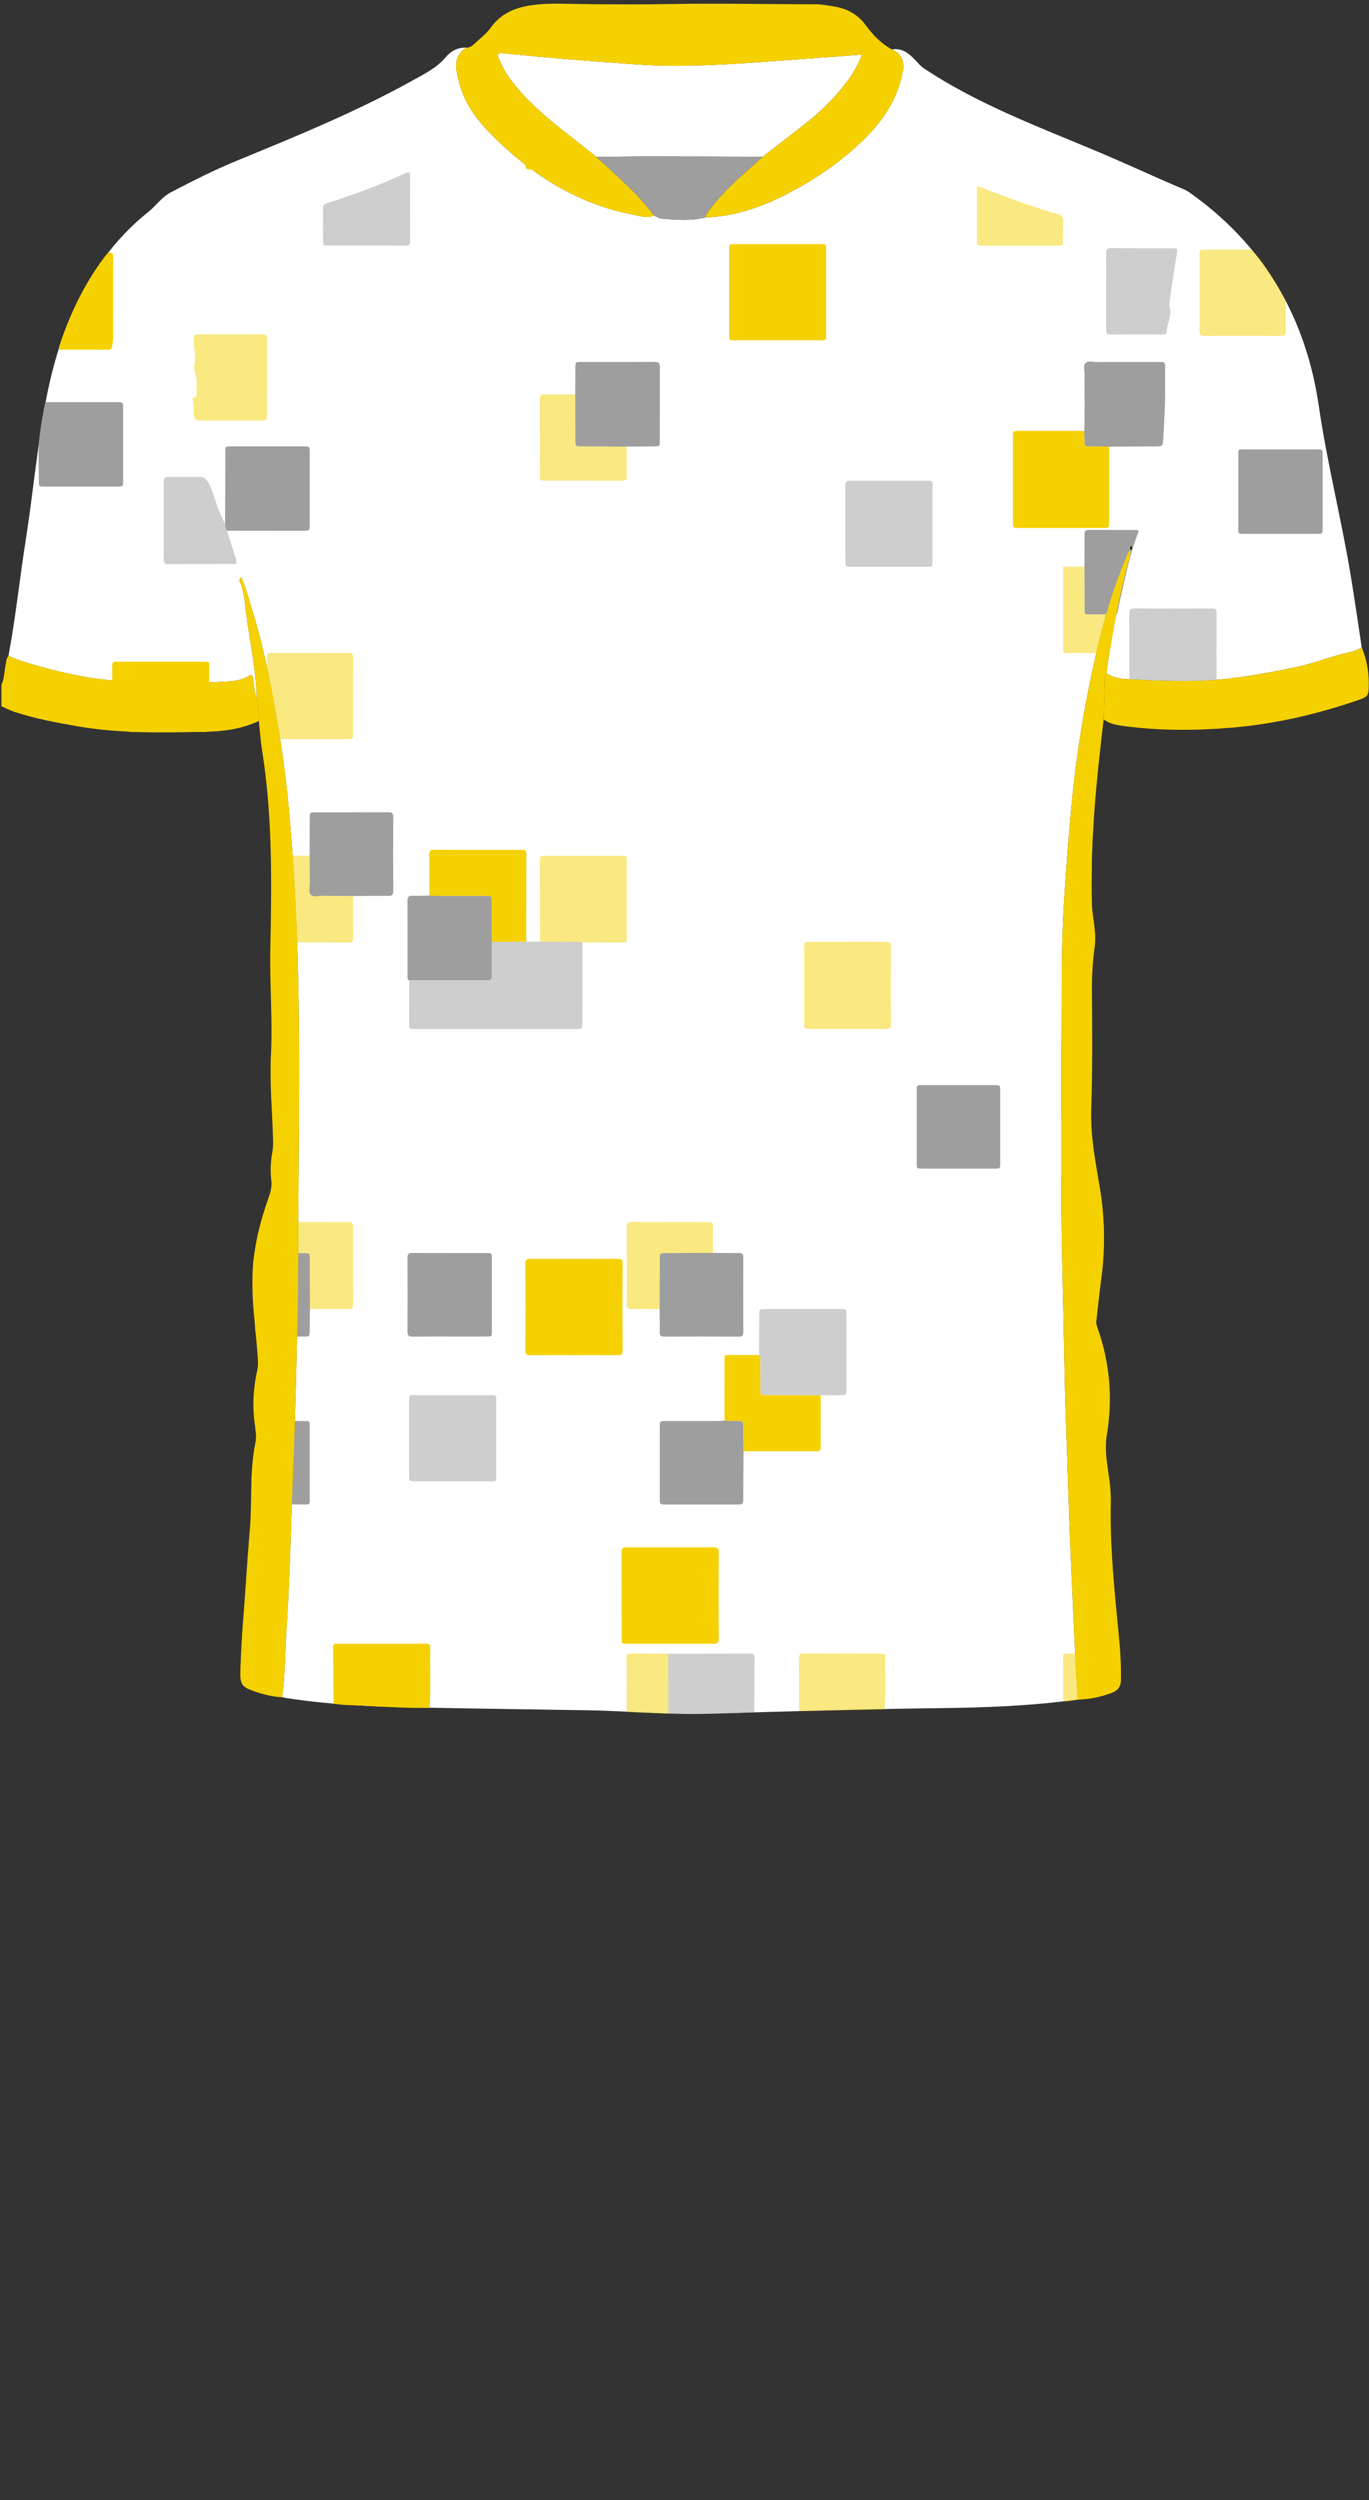 <!--?xml version="1.0" encoding="utf-8"?-->
<!-- Generator: Adobe Illustrator 24.2.3, SVG Export Plug-In . SVG Version: 6.00 Build 0)  -->
<svg version="1.1" id="Camada_1" xmlns="http://www.w3.org/2000/svg" xmlns:xlink="http://www.w3.org/1999/xlink" x="0px" y="0px" viewBox="0 0 229 418" enable-background="new 0 0 229 418" xml:space="preserve">
<rect x="0" y="0" width="229" height="418" fill="#333333" stroke="none"/>
<g onclick="select(this)" class="" id="estampa-primaria" fill="#ffffff">
	<path d="M42.96,116.716c-0.475-1.036-0.433-2.17-0.615-3.262
		c-0.079-0.474-0.209-0.769-0.758-0.426c-1.194,0.748-2.586,0.86-3.911,0.937
		c-5.855,0.341-11.701,0.243-17.569-0.105c-5.563-0.33-10.856-1.624-16.126-3.211
		c-0.874-0.263-1.71-0.652-2.564-0.984c1.211-6.486,1.89-13.052,2.916-19.563
		c1.213-7.699,1.887-15.476,3.344-23.136c1.623-8.53,4.422-16.602,9.636-23.679
		c2.145-2.912,4.592-5.55,7.429-7.793c1.335-1.055,2.3-2.539,3.83-3.337
		c3.616-1.887,7.257-3.73,11.031-5.282c9.991-4.11,20-8.181,29.463-13.446
		c1.975-1.099,4.005-2.083,5.52-3.896c0.841-1.007,2.053-1.653,3.489-1.566
		c-1.695,0.963-1.988,2.471-1.642,4.225c0.069,0.352,0.163,0.699,0.238,1.05
		c0.768,3.571,2.801,6.485,5.26,8.984c6.722,6.829,14.542,11.886,24.125,13.697
		c1.037,0.196,2.209,0.635,3.325,0.079c0.438,0.262,0.87,0.524,1.405,0.563
		c2.401,0.175,4.803,0.416,7.18-0.213c4.398-0.13,8.526-1.423,12.422-3.304
		c4.454-2.15,8.611-4.797,12.361-8.101c4.063-3.579,7.288-7.586,8.284-13.074
		c0.298-1.639-0.301-2.938-1.827-3.611c1.882-0.296,3.052,0.864,4.17,2.081
		c0.375,0.408,0.721,0.796,1.203,1.116c8.876,5.883,18.791,9.611,28.528,13.682
		c5.067,2.118,10.036,4.449,15.089,6.591c0.285,0.121,0.555,0.29,0.808,0.469
		c12.385,8.752,19.439,20.845,21.598,35.676
		c1.379,9.472,3.74,18.732,5.307,28.152c0.675,4.059,1.251,8.134,1.872,12.202
		c-0.653,0.4-1.368,0.666-2.106,0.827c-3.033,0.661-5.905,1.861-8.959,2.498
		c-3.903,0.814-7.818,1.532-11.77,1.961c-5.555,0.603-11.135,0.289-16.702,0.015
		c-1.111-0.055-2.204-0.356-3.172-0.97c0.756-5.699,1.846-11.334,3.207-16.92
		c0.301-1.235,0.857-2.417,0.836-3.725c0.279-0.163,0.343-0.348,0.006-0.616
		c0,0.239,0,0.43,0,0.621c-0.479,0.339-0.569,0.902-0.778,1.389
		c-2.031,4.721-3.478,9.645-4.664,14.622c-2.087,8.758-3.582,17.624-4.437,26.604
		c-0.452,4.751-0.816,9.507-1.136,14.264c-0.324,4.815-0.494,9.649-0.496,14.475
		c-0.007,17.11-0.288,34.221,0.154,51.332c0.189,7.306,0.253,14.615,0.508,21.921
		c0.17,4.866,0.323,9.734,0.489,14.6c0.205,5.983,0.457,11.961,0.74,17.94
		c0.238,5.023,0.418,10.047,0.805,15.061c-7.66,1.072-15.37,1.362-23.091,1.453
		c-12.917,0.152-25.828,0.559-38.74,0.927c-6.766,0.193-13.506-0.462-20.263-0.574
		c-8.717-0.145-17.435-0.252-26.152-0.423c-8.038-0.157-16.075-0.363-24.042-1.603
		c-0.276-0.043-0.55-0.1-0.825-0.15c0.525-3.762,0.472-7.562,0.728-11.342
		c0.383-5.65,0.585-11.314,0.761-16.975c0.136-4.387,0.296-8.773,0.475-13.158
		c0.257-6.302,0.379-12.61,0.536-18.916c0.095-3.793,0.176-7.593,0.175-11.38
		c-0.007-21.568,0.645-43.145-0.641-64.702c-0.201-3.376-0.45-6.743-0.733-10.113
		c-0.459-5.465-1.138-10.892-2.077-16.299c-1.044-6.014-2.148-12.005-3.926-17.851
		c-0.66-2.168-1.208-4.378-2.125-6.51c-0.367,0.282-0.32,0.613-0.224,0.823
		c0.698,1.519,0.771,3.17,0.977,4.777
		C41.749,106.981,42.793,111.794,42.96,116.716z"></path>
	<path d="M127.579,26.208c-6.214-0.02-12.429-0.052-18.643-0.054
		c-3.065-0.001-6.13,0.054-9.196,0.083c-4.97-4.116-10.442-7.674-14.355-12.966
		c-0.815-1.102-1.451-2.285-1.974-3.544c-0.318-0.764-0.015-0.891,0.675-0.824
		c3.535,0.339,7.069,0.683,10.607,0.977c3.937,0.327,7.877,0.613,11.818,0.894
		c9.238,0.661,18.426-0.259,27.622-0.899c3.298-0.23,6.595-0.491,10.033-0.749
		c-0.775,2.234-2.053,4.044-3.465,5.762c-1.859,2.262-3.996,4.243-6.309,6.035
		C132.12,22.684,129.85,24.446,127.579,26.208z"></path>
</g>
<g onclick="select(this)" class="has-opacity" id="estampa-quinaria" fill="#9e9e9e" opacity="0.5">
	<path d="M111.772,276.488c4.55-0.007,9.101-0.009,13.651-0.026
		c0.512-0.002,0.813,0.068,0.804,0.707c-0.043,3.033-0.043,6.066-0.059,9.098
		c-4.793,0.295-9.589,0.369-14.389,0.246
		C111.778,283.172,111.775,279.83,111.772,276.488z"></path>
	<path d="M88.034,157.437c0.772-0.007,1.544-0.013,2.316-0.02
		c1.221,0.015,2.443,0.01,3.663,0.051c1.136,0.038,2.278-0.142,3.407,0.103
		c-0.002,4.479-0.002,8.958-0.007,13.438c-0.001,1.023-0.009,1.033-1.057,1.033
		c-8.958,0.003-17.917,0.003-26.875-0c-1.039-0-1.047-0.01-1.047-1.042
		c0-2.359,0.009-4.719,0.015-7.078c0.318-0.016,0.635-0.046,0.953-0.046
		c3.982-0.003,7.963,0.002,11.945-0.005c0.904-0.001,0.913-0.017,0.92-0.92
		c0.015-1.831,0.019-3.662,0.027-5.493
		C84.206,157.45,86.12,157.443,88.034,157.437z"></path>
	<path d="M196.243,116.144c-2.157,0-4.314,0.007-6.47-0.003
		c-0.84-0.004-0.858-0.022-0.859-0.866c-0.007-4.234,0.006-8.468-0.013-12.701
		c-0.003-0.592,0.133-0.853,0.79-0.849c4.353,0.024,8.707,0.02,13.061,0.003
		c0.578-0.002,0.754,0.196,0.751,0.764c-0.018,4.314-0.021,8.627,0.002,12.941
		c0.003,0.623-0.263,0.724-0.791,0.72
		C200.557,116.133,198.4,116.143,196.243,116.144z"></path>
	<path d="M75.674,247.664c-2.077,0-4.154,0.004-6.231-0.002
		c-0.997-0.003-1.01-0.012-1.011-0.956c-0.005-4.154-0.005-8.308-0-12.462
		c0.001-0.971,0.014-0.985,0.987-0.986c4.234-0.005,8.467-0.006,12.701,0.001
		c0.866,0.001,0.887,0.02,0.889,0.84c0.008,4.234,0.007,8.467,0,12.701
		c-0.001,0.838-0.02,0.856-0.865,0.86
		C79.988,247.671,77.831,247.664,75.674,247.664z"></path>
	<path d="M148.754,80.373c2.117-0,4.235-0.007,6.352,0.003
		c0.846,0.004,0.866,0.022,0.867,0.861c0.007,4.235,0.007,8.47-0,12.705
		c-0.001,0.818-0.022,0.836-0.888,0.837c-4.235,0.007-8.47,0.008-12.705-0.001
		c-0.899-0.002-0.966-0.063-0.968-0.949c-0.01-4.235,0.004-8.47-0.015-12.705
		c-0.003-0.579,0.197-0.766,0.764-0.76
		C144.359,80.386,146.557,80.373,148.754,80.373z"></path>
	<path d="M126.965,226.554c0.014-2.239,0.024-4.478,0.043-6.717
		c0.008-0.968,0.016-0.981,1.001-0.982c4.199-0.005,8.399-0.005,12.598,0
		c0.955,0.001,0.966,0.016,0.968,1.005c0.005,4.159,0.005,8.319-0,12.478
		c-0.001,0.905-0.015,0.911-0.925,0.924c-1.119,0.015-2.239,0.019-3.359,0.027
		c-2.987-0.005-5.974-0.009-8.961-0.016c-1.14-0.003-1.143-0.007-1.145-1.185
		c-0.003-1.513,0.009-3.027-0.008-4.54
		C127.173,227.211,127.334,226.82,126.965,226.554z"></path>
	<path d="M185.031,48.6c-0-2.078,0.025-4.156-0.014-6.233
		c-0.013-0.687,0.216-0.876,0.884-0.871c3.436,0.029,6.873,0.009,10.309,0.018
		c0.796,0.002,0.788,0.022,0.655,0.877c-0.432,2.778-0.939,5.544-1.233,8.342
		c-0.017,0.158-0.059,0.335-0.011,0.476c0.506,1.47-0.373,2.778-0.47,4.174
		c-0.029,0.421-0.225,0.537-0.608,0.536c-2.957-0.006-5.914-0.013-8.87,0.007
		c-0.563,0.004-0.651-0.262-0.648-0.733
		C185.039,52.995,185.031,50.797,185.031,48.6z"></path>
	<path d="M37.655,87.646c0.045,0.378,0.006,0.781,0.31,1.085
		c0.496,1.552,1.003,3.1,1.482,4.657c0.256,0.832,0.202,0.909-0.643,0.912
		c-3.558,0.011-7.116-0.005-10.674,0.014c-0.577,0.003-0.752-0.195-0.749-0.764
		c0.019-4.318,0.017-8.636,0.002-12.953c-0.002-0.613,0.219-0.87,0.837-0.864
		c1.759,0.017,3.518,0.012,5.277,0.003c0.585-0.003,0.916,0.281,1.227,0.769
		c0.981,1.538,1.25,3.343,1.956,4.98C36.993,86.21,37.329,86.925,37.655,87.646z"></path>
	<path d="M61.257,41.061c-2.118,0-4.235,0.007-6.353-0.003
		c-0.849-0.004-0.865-0.022-0.871-0.86c-0.012-1.638-0.008-3.276-0.002-4.915
		c0.004-1.079,0.005-1.096,1.037-1.428c3.296-1.061,6.559-2.209,9.74-3.58
		c1.023-0.441,2.05-0.872,3.062-1.335c0.523-0.239,0.734-0.117,0.732,0.462
		c-0.007,3.676-0.011,7.352,0.005,11.028c0.002,0.576-0.302,0.637-0.758,0.635
		C65.652,41.056,63.454,41.061,61.257,41.061z"></path>
</g>
<g onclick="select(this)" class="" id="estampa-secundaria" fill="#f6d101">
	<path d="M18.795,121.911c-0.006-3.474-0.017-6.948-0.015-10.422
		c0.001-0.836,0.021-0.857,0.87-0.858c4.832-0.007,9.664-0.007,14.496,0
		c0.839,0.001,0.858,0.022,0.859,0.865c0.005,3.554-0.003,7.108-0.006,10.662
		c-0.427,0.291-0.916,0.219-1.386,0.22c-3.931,0.009-7.862,0.009-11.794,0.011
		c-0.272-0.256-0.58-0.184-0.89-0.097
		C20.243,122.029,19.447,122.371,18.795,121.911z"></path>
	<path d="M55.791,284.818c-0.02-3.113-0.023-6.227-0.071-9.339
		c-0.012-0.776,0.462-0.683,0.942-0.682c3.314,0.001,6.629,0.001,9.943,0.001
		c1.557,0,3.115,0.013,4.672-0.007c0.51-0.007,0.704,0.165,0.695,0.691
		c-0.056,3.352,0.074,6.705-0.075,10.057c-3.827,0.046-7.645-0.171-11.463-0.383
		C58.885,285.069,57.326,285.116,55.791,284.818z"></path>
	<path d="M18.225,42.222c0.716-0.057,0.71,0.403,0.708,0.925
		c-0.011,4.511-0.007,9.023-0.005,13.534c0,0.361-0.122,0.714-0.135,1.055
		c-0.025,0.689-0.387,0.746-0.933,0.742c-2.635-0.019-5.27-0.012-7.905-0.014
		c-0.203-0.368-0-0.685,0.112-1.022c1.723-5.158,4.081-9.991,7.334-14.368
		C17.64,42.755,17.869,42.426,18.225,42.222z"></path>
	<path d="M112.056,274.808c-2.4,0-4.8,0.006-7.199-0.003
		c-0.853-0.003-0.873-0.021-0.875-0.856c-0.007-4.8,0.005-9.599-0.013-14.399
		c-0.002-0.593,0.13-0.852,0.791-0.849c4.88,0.023,9.759,0.021,14.639,0.002
		c0.61-0.002,0.829,0.165,0.826,0.809c-0.025,4.839-0.026,9.679,0.001,14.519
		c0.004,0.677-0.268,0.792-0.85,0.786
		C116.935,274.795,114.495,274.808,112.056,274.808z"></path>
	<path d="M96.041,226.561c-2.44,0-4.88-0.015-7.319,0.011
		c-0.606,0.007-0.841-0.148-0.838-0.802c0.024-4.839,0.025-9.679-0-14.518
		c-0.003-0.665,0.251-0.797,0.847-0.795c4.879,0.018,9.759,0.017,14.638,0.001
		c0.553-0.002,0.774,0.143,0.772,0.741c-0.021,4.879-0.021,9.759,0.001,14.638
		c0.003,0.612-0.24,0.735-0.781,0.731
		C100.92,226.55,98.481,226.561,96.041,226.561z"></path>
	<path d="M130.084,56.904c-2.398,0-4.796,0.006-7.193-0.003
		c-0.901-0.003-0.916-0.019-0.917-0.935c-0.005-4.756-0.005-9.511,0.001-14.267
		c0.001-0.854,0.018-0.876,0.849-0.877c4.836-0.007,9.671-0.007,14.507-0
		c0.837,0.001,0.855,0.022,0.856,0.871c0.006,4.756,0.006,9.511,0.001,14.267
		c-0.001,0.922-0.015,0.938-0.91,0.942C134.879,56.91,132.481,56.904,130.084,56.904
		z"></path>
	<path d="M185.53,74.668c0,4.198,0.003,8.395-0.001,12.593
		c-0.001,0.992-0.012,1.006-0.964,1.007c-4.717,0.005-9.435,0.005-14.152,0
		c-0.961-0.001-0.972-0.014-0.973-0.996c-0.004-4.757-0.005-9.515,0-14.272
		c0.001-0.949,0.015-0.96,1.008-0.961c3.638-0.001,7.276,0.005,10.914,0.009
		c0.021,0.632,0.07,1.265,0.052,1.896c-0.014,0.504,0.148,0.7,0.675,0.691
		C183.235,74.615,184.382,74.653,185.53,74.668z"></path>
	<path d="M124.371,242.636c-0.016-1.42-0.057-2.841-0.036-4.261
		c0.009-0.588-0.121-0.858-0.776-0.822c-0.785,0.042-1.575-0.024-2.363-0.043
		c-0.001-3.259-0.005-6.517-0.003-9.776c0.001-1.327-0.112-1.177,1.242-1.182
		c1.51-0.006,3.02,0,4.53,0.001c0.368,0.266,0.207,0.658,0.211,0.994
		c0.017,1.513,0.005,3.027,0.008,4.54c0.002,1.178,0.005,1.182,1.145,1.185
		c2.987,0.007,5.974,0.011,8.961,0.016c-0.001,2.788,0.001,5.576-0.006,8.363
		c-0.002,0.972-0.012,0.984-0.966,0.985
		C132.336,242.641,128.354,242.637,124.371,242.636z"></path>
	<path d="M82.292,157.457c-0.015-2.23-0.027-4.459-0.045-6.689
		c-0.008-0.97-0.013-0.98-0.976-0.982c-2.709-0.006-5.417,0.001-8.126-0.004
		c-0.437-0.001-0.873-0.037-1.31-0.057c-0.008-2.279,0.006-4.558-0.036-6.836
		c-0.012-0.651,0.223-0.81,0.831-0.807c4.838,0.019,9.676,0.007,14.514,0.013
		c0.887,0.001,0.9,0.019,0.9,0.947c0,4.798-0.007,9.596-0.011,14.394
		C86.12,157.443,84.206,157.45,82.292,157.457z"></path>
	<path d="M88.044,16.607c0.527,0.264,0.851,0.729,1.247,1.098
		c3.406,3.176,4.396,10.645-0.24,10.643c-1.148-0.001-1.151-0.006-1.152-1.186
		c-0.002-3.157-0.004-6.314,0.005-9.472
		C87.904,17.352,87.802,16.989,88.044,16.607z"></path>
</g>
<g onclick="select(this)" class="has-opacity" id="estampa-quaternaria" fill="#f6d101" opacity="0.5">
	<path d="M215.077,50.41c-0.004,1.639-0.029,3.278-0.002,4.917
		c0.01,0.599-0.139,0.837-0.797,0.832c-4.278-0.028-8.557-0.026-12.835-0.002
		c-0.641,0.004-0.802-0.211-0.799-0.827c0.024-4.238,0.009-8.477,0.015-12.715
		c0.001-0.863,0.017-0.872,0.959-0.877c2.559-0.015,5.117-0.021,7.676-0.031
		c1.792,1.785,3.095,3.925,4.385,6.071
		C214.189,48.628,214.613,49.531,215.077,50.41z"></path>
	<path d="M45.4,143.125c2.128-0.024,4.257-0.048,6.385-0.072
		c0.011,1.479,0.009,2.959,0.039,4.438c0.015,0.71-0.297,1.595,0.149,2.086
		c0.461,0.508,1.36,0.168,2.065,0.184c1.679,0.037,3.358,0.029,5.038,0.04
		c-0.004,2.348-0.022,4.696-0.001,7.043c0.005,0.571-0.179,0.761-0.755,0.756
		c-4.296-0.037-8.592-0.048-12.889-0.066c-0.036-1.11-0.104-2.219-0.101-3.329
		C45.34,150.511,45.375,146.818,45.4,143.125z"></path>
	<path d="M133.674,286.084c-0.01-2.953-0.009-5.907-0.039-8.86
		c-0.006-0.551,0.13-0.774,0.729-0.772c4.351,0.022,8.702,0.015,13.053,0.007
		c0.427-0.001,0.667,0.086,0.657,0.59c-0.061,2.911,0.091,5.824-0.083,8.735
		C143.219,285.883,138.446,285.984,133.674,286.084z"></path>
	<path d="M178.32,284.473c-0.302-0.051-0.498-0.175-0.497-0.535
		c0.009-2.307,0.016-4.615-0.004-6.923c-0.006-0.651,0.419-0.55,0.805-0.551
		c2.387-0.003,4.774-0.001,7.161-0.002c0.477-0,0.955-0.01,1.432-0.015
		c0.338,1.692,0.261,3.402,0.132,5.099c-0.07,0.918-0.895,1.282-1.649,1.552
		c-1.505,0.539-3.08,0.792-4.659,1.007
		C180.134,284.229,179.227,284.35,178.32,284.473z"></path>
	<path d="M111.772,276.488c0.003,3.342,0.005,6.683,0.008,10.025
		c-2.213-0.091-4.425-0.18-6.638-0.277c-0.109-0.005-0.215-0.089-0.322-0.136
		c0.001-2.989,0.027-5.978-0.019-8.965c-0.009-0.561,0.13-0.683,0.635-0.678
		C107.548,276.481,109.66,276.48,111.772,276.488z"></path>
	<path d="M40.348,276.525c1.226-0.135,2.457-0.012,3.683-0.069
		c0.564-0.026,0.642,0.261,0.637,0.725c-0.021,2.022-0.02,4.044-0.027,6.067
		c-1.121-0.091-2.161-0.45-3.162-0.945c-0.684-0.338-1.075-0.835-1.197-1.634
		C40.07,279.276,40.411,277.907,40.348,276.525z"></path>
	<path d="M141.841,172.013c-2.118-0-4.237,0.006-6.355-0.003
		c-0.943-0.004-0.965-0.018-0.967-0.914c-0.008-4.237-0.009-8.473,0.001-12.71
		c0.002-0.873,0.029-0.899,0.859-0.901c4.277-0.009,8.553,0.005,12.83-0.015
		c0.611-0.003,0.825,0.162,0.821,0.809c-0.027,4.316-0.029,8.633,0.001,12.95
		c0.005,0.667-0.242,0.802-0.835,0.795
		C146.078,171.998,143.959,172.013,141.841,172.013z"></path>
	<path d="M97.419,157.57c-1.129-0.245-2.271-0.065-3.407-0.103
		c-1.22-0.04-2.442-0.036-3.663-0.051c-0.01-4.474-0.024-8.948-0.024-13.422
		c-0-0.896,0.025-0.914,0.97-0.915c4.235-0.007,8.47-0.007,12.705,0
		c0.829,0.002,0.844,0.023,0.845,0.875c0.006,4.235,0.006,8.47-0,12.705
		c-0.001,0.901-0.019,0.923-0.954,0.926
		C101.734,157.593,99.576,157.577,97.419,157.57z"></path>
	<path d="M44.657,116.279c-0-2.079-0.006-4.159,0.003-6.238
		c0.003-0.841,0.018-0.86,0.853-0.861c4.239-0.007,8.478,0.012,12.716-0.018
		c0.713-0.005,0.851,0.258,0.848,0.901c-0.024,4.199-0.009,8.397-0.015,12.596
		c-0.001,0.908-0.016,0.922-0.915,0.924c-4.199,0.006-8.398,0.006-12.596-0
		c-0.879-0.001-0.889-0.018-0.891-0.945
		C44.653,120.518,44.657,118.398,44.657,116.279z"></path>
	<path d="M44.663,63.116c0,2.118-0.026,4.236,0.015,6.353
		c0.013,0.689-0.216,0.87-0.882,0.865c-3.396-0.029-6.793-0.011-10.189-0.015
		c-0.935-0.001-1.089-0.159-1.206-1.157c-0.092-0.78,0.197-1.591-0.202-2.347
		c-0.055-0.105,0.014-0.276,0.13-0.288c0.76-0.082,0.529-0.662,0.551-1.093
		c0.062-1.199,0.074-2.396-0.368-3.546c-0.056-0.145-0.122-0.328-0.081-0.462
		c0.484-1.586-0.092-3.167-0.022-4.752c0.025-0.558,0.125-0.775,0.72-0.771
		c3.596,0.021,7.192,0.03,10.788-0.006c0.714-0.007,0.757,0.323,0.752,0.868
		C44.653,58.88,44.663,60.998,44.663,63.116z"></path>
	<path d="M51.846,218.836c-0.007-2.782-0.011-5.565-0.024-8.347
		c-0.005-0.969-0.015-0.977-0.981-0.984c-2.066-0.016-4.133-0.024-6.199-0.035
		c0.005-1.438,0.043-2.878,0.002-4.315c-0.018-0.64,0.211-0.846,0.82-0.844
		c4.315,0.012,8.631,0.013,12.946-0.002c0.548-0.002,0.663,0.24,0.662,0.727
		c-0.012,4.355-0.015,8.711,0.003,13.066c0.002,0.574-0.179,0.763-0.756,0.755
		C56.161,218.826,54.003,218.839,51.846,218.836z"></path>
	<path d="M96.214,65.935c0.01,2.555,0.018,5.11,0.031,7.664
		c0.005,1.025,0.011,1.03,1.052,1.035c2.515,0.012,5.03,0.018,7.545,0.027
		c0.001,1.636-0.026,3.273,0.019,4.907c0.018,0.646-0.209,0.812-0.82,0.809
		c-4.269-0.02-8.538-0.006-12.808-0.014c-0.876-0.002-0.906-0.024-0.908-0.853
		c-0.011-4.269,0.004-8.539-0.016-12.808c-0.003-0.581,0.19-0.765,0.758-0.758
		C92.783,65.964,94.499,65.941,96.214,65.935z"></path>
	<path d="M119.268,209.469c-2.634,0.011-5.268,0.019-7.903,0.035
		c-0.974,0.006-0.983,0.016-0.99,0.985c-0.018,2.794-0.028,5.587-0.041,8.381
		c-1.556-0.008-3.113-0.038-4.668-0.013c-0.598,0.01-0.844-0.14-0.84-0.795
		c0.025-4.31,0.024-8.62,0-12.93c-0.004-0.628,0.18-0.831,0.814-0.828
		c4.23,0.023,8.46,0.006,12.69,0.016c0.903,0.002,0.912,0.029,0.92,0.958
		C119.263,206.676,119.263,208.072,119.268,209.469z"></path>
	<path d="M163.424,31.062c2.739,1.072,5.379,2.079,8.053,2.991
		c1.812,0.618,3.616,1.259,5.468,1.743c0.708,0.185,0.943,0.527,0.901,1.252
		c-0.065,1.115-0.039,2.238-0.007,3.356c0.015,0.531-0.19,0.677-0.694,0.675
		c-4.357-0.014-8.714-0.011-13.071-0.003c-0.431,0.001-0.66-0.098-0.658-0.594
		C163.431,37.372,163.424,34.26,163.424,31.062z"></path>
	<path d="M181.394,94.737c0.012,2.262,0.025,4.523,0.034,6.785
		c0.005,1.318-0.076,1.189,1.244,1.192c1.349,0.004,2.699,0.004,4.048,0.005
		c-0.334,1.96-0.671,3.919-0.999,5.88c-0.072,0.433-0.307,0.59-0.739,0.587
		c-2.194-0.013-4.388-0.012-6.581-0.001c-0.398,0.002-0.602-0.127-0.577-0.548
		c0.014-0.238,0.001-0.478,0.001-0.718c-0-3.989-0.003-7.977,0.004-11.966
		c0.001-0.394-0.081-0.799,0.097-1.18l0.064,0.006l0.057-0.03
		C179.163,94.746,180.278,94.742,181.394,94.737z"></path>
</g>
<g onclick="select(this)" class="" id="estampa-terciaria" fill="#9e9e9e">
	<path d="M7.692,67.242c3.956-0.002,7.911-0.006,11.867-0.004
		c1.034,0.001,1.043,0.01,1.044,1.046c0.004,3.996,0.003,7.991,0,11.987
		c-0.001,1.068-0.008,1.079-1.01,1.08c-4.035,0.005-8.071,0.005-12.106-0
		c-0.981-0.001-0.987-0.013-0.996-0.969c-0.016-1.677-0.024-3.354-0.036-5.031
		c0.081-2.56,0.525-5.072,1.006-7.579C7.498,67.574,7.513,67.374,7.692,67.242z"></path>
	<path d="M42.678,237.596c2.758-0.008,5.516-0.022,8.273-0.018
		c0.834,0.001,0.854,0.023,0.856,0.876c0.007,4.077,0.005,8.154-0,12.231
		c-0.001,0.374,0.13,0.859-0.521,0.848c-3.074-0.048-6.151,0.114-9.224-0.084
		c-0.098-3.229,0.018-6.443,0.649-9.623c0.054-0.27,0.029-0.556,0.04-0.835
		c0.029-0.023,0.062-0.042,0.086-0.069c0.061-0.072,0.051-0.138-0.026-0.193
		c0.144-0.406,0.148-0.812,0.001-1.218c0.022-0.03,0.068-0.073,0.06-0.088
		c-0.032-0.063-0.08-0.117-0.122-0.174
		C42.726,238.698,42.702,238.147,42.678,237.596z"></path>
	<path d="M42.704,209.474c0.646-0.001,1.291-0.003,1.937-0.004
		c2.066,0.011,4.133,0.018,6.199,0.035c0.967,0.008,0.977,0.016,0.981,0.984
		c0.013,2.782,0.017,5.564,0.024,8.347c-0.012,1.238-0.018,2.477-0.037,3.715
		c-0.013,0.889-0.02,0.902-0.947,0.906c-2.638,0.01-5.276,0.009-7.914,0.012
		c-0.401-0.9-0.219-1.879-0.353-2.817c-0.429-3.012-0.388-6.055-0.275-9.089
		C42.347,210.873,42.406,210.138,42.704,209.474z"></path>
	<path d="M184.505,209.449c-0.835,0.015-1.671,0.022-2.506,0.048
		c-0.4,0.013-0.591-0.146-0.577-0.556c0.012-0.358,0-0.717,0-1.075
		c-0-3.743-0.003-7.486,0.001-11.228c0.002-1.385-0.151-1.249,1.301-1.258
		c0.199-0.001,0.397,0.021,0.596,0.032
		C184.292,200.043,184.919,204.702,184.505,209.449z"></path>
	<path d="M182.415,149.794c-0.978-0.089-0.99-0.089-0.991-0.987
		c-0.005-3.913-0.01-7.826,0.002-11.739c0.004-1.401-0.303-1.457,1.405-1.386
		c0.135,1.587,0.023,3.176-0.083,4.753c-0.184,2.737-0.07,5.475-0.177,8.211
		C182.557,149.031,182.7,149.444,182.415,149.794z"></path>
	<path d="M96.214,65.935c0.012-1.515,0.017-3.03,0.037-4.546
		c0.011-0.848,0.021-0.868,0.854-0.87c4.148-0.008,8.296,0.007,12.444-0.015
		c0.613-0.003,0.83,0.17,0.827,0.808c-0.024,4.148-0.008,8.296-0.016,12.444
		c-0.001,0.849-0.02,0.862-0.852,0.873c-1.555,0.02-3.11,0.022-4.665,0.032
		c-2.515-0.008-5.03-0.015-7.545-0.027c-1.041-0.005-1.047-0.01-1.052-1.035
		C96.232,71.045,96.225,68.49,96.214,65.935z"></path>
	<path d="M214.201,89.249c-2.039,0-4.078,0.005-6.116-0.002
		c-0.932-0.004-0.948-0.015-0.95-0.897c-0.006-4.118-0.007-8.235,0-12.353
		c0.001-0.84,0.021-0.859,0.861-0.861c4.118-0.007,8.235-0.007,12.353-0
		c0.878,0.001,0.892,0.019,0.893,0.954c0.006,4.078,0.006,8.155,0,12.233
		c-0.001,0.906-0.016,0.919-0.925,0.923
		C218.278,89.255,216.24,89.249,214.201,89.249z"></path>
	<path d="M82.292,157.457c-0.009,1.831-0.013,3.662-0.027,5.493
		c-0.007,0.903-0.016,0.918-0.92,0.92c-3.982,0.006-7.963,0.002-11.945,0.005
		c-0.318,0-0.635,0.03-0.953,0.046c-0.328-0.149-0.274-0.447-0.274-0.719
		c-0.001-4.212,0.01-8.424-0.013-12.635c-0.004-0.631,0.205-0.825,0.819-0.806
		c0.951,0.031,1.905-0.02,2.857-0.035c0.437,0.02,0.873,0.056,1.31,0.057
		c2.709,0.005,5.417-0.001,8.126,0.004c0.963,0.002,0.968,0.012,0.976,0.982
		C82.266,152.998,82.278,155.228,82.292,157.457z"></path>
	<path d="M37.655,87.646c0.013-3.913,0.023-7.825,0.039-11.738
		c0.006-1.414-0.148-1.274,1.287-1.276c3.913-0.005,7.827-0.004,11.74-0
		c1.081,0.001,1.088,0.008,1.088,1.121c0.003,3.953,0.004,7.907-0.001,11.86
		c-0.001,1.11-0.02,1.131-1.145,1.131c-4.233,0.001-8.465-0.008-12.698-0.013
		C37.661,88.426,37.7,88.024,37.655,87.646z"></path>
	<path d="M75.188,223.459c-2.036-0-4.072-0.018-6.108,0.011
		c-0.623,0.009-0.93-0.092-0.924-0.832c0.033-4.112,0.027-8.224,0.004-12.336
		c-0.003-0.623,0.187-0.824,0.813-0.82c4.152,0.022,8.304,0.007,12.456,0.015
		c0.831,0.002,0.851,0.024,0.852,0.879c0.007,4.072,0.008,8.144-0,12.216
		c-0.002,0.841-0.022,0.859-0.866,0.863
		C79.339,223.466,77.263,223.459,75.188,223.459z"></path>
	<path d="M160.439,181.415c1.999-0,3.998-0.007,5.996,0.003
		c0.849,0.005,0.871,0.022,0.872,0.856c0.008,4.078,0.008,8.155,0,12.233
		c-0.002,0.846-0.022,0.867-0.858,0.869c-4.078,0.008-8.155,0.008-12.233,0
		c-0.846-0.002-0.867-0.021-0.868-0.855c-0.008-4.078-0.008-8.155-0-12.233
		c0.002-0.848,0.021-0.866,0.854-0.87
		C156.281,181.408,158.36,181.415,160.439,181.415z"></path>
	<path d="M119.268,209.469c1.439,0.008,2.879,0.039,4.317,0.014
		c0.578-0.01,0.755,0.188,0.752,0.759c-0.019,4.158-0.019,8.317,0,12.475
		c0.003,0.577-0.186,0.755-0.756,0.752c-4.158-0.019-8.317-0.018-12.475-0
		c-0.575,0.003-0.768-0.189-0.756-0.76c0.025-1.279-0.007-2.558-0.016-3.837
		c0.013-2.794,0.023-5.587,0.041-8.381c0.006-0.969,0.016-0.979,0.99-0.985
		C114,209.488,116.634,209.48,119.268,209.469z"></path>
	<path d="M59.076,149.801c-1.679-0.01-3.359-0.003-5.038-0.04
		c-0.705-0.016-1.604,0.324-2.065-0.184c-0.446-0.491-0.134-1.375-0.149-2.086
		c-0.031-1.479-0.028-2.959-0.039-4.438c0.007-2.077,0.011-4.155,0.023-6.232
		c0.006-0.994,0.014-1.009,0.962-1.01c4.035-0.006,8.07,0.009,12.106-0.014
		c0.641-0.004,0.915,0.131,0.91,0.848c-0.031,4.115-0.028,8.23-0.002,12.345
		c0.004,0.656-0.241,0.801-0.837,0.795
		C62.991,149.766,61.033,149.792,59.076,149.801z"></path>
	<path d="M124.371,242.636c-0.015,2.598-0.029,5.197-0.044,7.796
		c-0.007,1.096-0.008,1.103-1.103,1.104c-3.919,0.003-7.838,0.003-11.758-0
		c-1.097-0.001-1.104-0.008-1.105-1.109c-0.003-3.919-0.003-7.838,0-11.758
		c0.001-1.086,0.009-1.093,1.122-1.094c2.839-0.004,5.679,0.001,8.518-0.004
		c0.398-0.001,0.796-0.039,1.194-0.06c0.788,0.019,1.578,0.085,2.363,0.043
		c0.655-0.035,0.785,0.235,0.776,0.822
		C124.314,239.795,124.355,241.216,124.371,242.636z"></path>
	<path d="M185.53,74.668c-1.147-0.015-2.295-0.053-3.442-0.033
		c-0.527,0.009-0.689-0.187-0.675-0.691c0.018-0.631-0.032-1.264-0.052-1.896
		c0.139-3.152,0.012-6.305,0.072-9.458c0.012-0.66-0.307-1.485,0.194-1.94
		c0.44-0.4,1.225-0.125,1.855-0.127c3.474-0.014,6.948-0.01,10.421-0.005
		c0.992,0.002,0.999,0.014,0.994,0.974c-0.013,2.475,0.053,4.955-0.082,7.423
		c-0.081,1.469-0.137,2.939-0.222,4.408c-0.076,1.307-0.109,1.304-1.398,1.309
		C190.639,74.643,188.085,74.656,185.53,74.668z"></path>
	<path d="M181.394,94.737c0.01-1.799,0.038-3.599,0.019-5.398
		c-0.006-0.577,0.192-0.76,0.764-0.755c2.639,0.024,5.279,0.011,7.918,0.017
		c0.112,0,0.224,0.058,0.395,0.105c-0.386,1.145-0.811,2.257-1.136,3.398
		c-0.949,3.329-1.66,6.717-2.391,10.098c-0.042,0.196-0.047,0.398-0.242,0.517
		c-1.349-0.002-2.699-0.002-4.048-0.005c-1.32-0.004-1.239,0.125-1.244-1.192
		C181.419,99.26,181.406,96.999,181.394,94.737z"></path>
	<path d="M178.047,94.751l-0.057,0.03l-0.064-0.006
		C177.94,94.633,177.987,94.657,178.047,94.751z"></path>
</g>
<path d="M189.13,91.928c-0.125-0.226-0.025-0.425,0.079-0.643
	c0.225,0.261,0.214,0.468-0.091,0.634L189.13,91.928z"></path>
<g onclick="select(this)" class="" id="gola-primaria" fill="#f6d101">
	<path d="M149.209,8.264c1.525,0.673,2.124,1.972,1.827,3.611
		c-0.997,5.488-4.221,9.494-8.284,13.074c-3.75,3.303-7.907,5.951-12.361,8.101
		c-3.896,1.881-8.024,3.173-12.422,3.304c0.444-1.087,1.224-1.942,1.962-2.822
		c2.281-2.72,5.041-4.941,7.648-7.323c2.271-1.762,4.541-3.524,6.813-5.284
		c2.313-1.793,4.45-3.773,6.309-6.035c1.412-1.718,2.69-3.528,3.465-5.762
		c-3.439,0.258-6.735,0.519-10.033,0.749c-9.196,0.64-18.384,1.56-27.622,0.899
		c-3.94-0.282-7.881-0.568-11.818-0.894c-3.538-0.293-7.073-0.638-10.607-0.977
		c-0.691-0.066-0.993,0.06-0.675,0.824c0.524,1.259,1.159,2.442,1.974,3.544
		c3.913,5.292,9.385,8.849,14.355,12.966c3.391,3.081,6.894,6.052,9.644,9.766
		c-1.116,0.556-2.288,0.117-3.325-0.079c-9.583-1.812-17.404-6.868-24.125-13.697
		c-2.459-2.499-4.493-5.414-5.26-8.984c-0.075-0.351-0.169-0.698-0.238-1.05
		c-0.346-1.754-0.054-3.263,1.642-4.225c0.513-0.022,0.907-0.294,1.258-0.629
		c0.926-0.882,2.003-1.662,2.73-2.687c2.041-2.879,5.012-3.655,8.239-3.938
		c1.707-0.15,3.419-0.095,5.135-0.067c5.758,0.095,11.52,0.128,17.278,0.023
		c7.914-0.144,15.825,0.053,23.737,0.042c0.913-0.001,1.829,0.176,2.738,0.31
		c2.251,0.332,4.147,1.203,5.569,3.129C145.964,5.779,147.363,7.287,149.209,8.264
		z"></path>
</g>
<g onclick="select(this)" class="" id="detalhe-lateral" fill="#f6d101">
	<path d="M189.119,91.919c0.021,1.308-0.535,2.49-0.836,3.725
		c-1.361,5.586-2.451,11.221-3.207,16.92c-0.08,0.128-0.224,0.254-0.229,0.385
		c-0.087,2.441-0.158,4.882-0.232,7.323c-1.223,10.275-2.284,20.561-1.958,30.933
		c0.074,2.341,0.798,4.636,0.467,7.016c-0.346,2.494-0.491,5.005-0.469,7.528
		c0.059,6.587,0.1,13.184-0.115,19.757c-0.146,4.472,0.711,8.697,1.426,13.004
		c0.849,5.114,0.947,10.242,0.24,15.386c-0.32,2.331-0.542,4.675-0.818,7.013
		c-0.055,0.462,0.127,0.87,0.268,1.277c2.005,5.78,2.508,11.715,1.488,17.716
		c-0.438,2.578,0.1,4.991,0.427,7.465c0.168,1.272,0.271,2.546,0.241,3.826
		c-0.177,7.653,0.67,15.242,1.396,22.84c0.215,2.254,0.329,4.521,0.305,6.792
		c-0.012,1.116-0.509,1.812-1.512,2.187c-1.835,0.685-3.721,1.119-5.691,1.122
		c-0.387-5.014-0.567-10.039-0.805-15.061c-0.283-5.979-0.536-11.958-0.74-17.94
		c-0.167-4.867-0.319-9.734-0.489-14.6c-0.256-7.306-0.32-14.615-0.508-21.921
		c-0.442-17.111-0.161-34.222-0.154-51.332c0.002-4.826,0.173-9.66,0.496-14.475
		c0.32-4.757,0.684-9.514,1.136-14.264c0.855-8.979,2.35-17.845,4.437-26.604
		c1.186-4.977,2.633-9.901,4.664-14.622c0.209-0.487,0.299-1.05,0.778-1.389
		L189.119,91.919z"></path>
	<path d="M42.96,116.716c-0.167-4.922-1.211-9.735-1.836-14.6
		c-0.206-1.607-0.279-3.257-0.977-4.777c-0.096-0.209-0.142-0.54,0.224-0.823
		c0.917,2.132,1.465,4.341,2.125,6.51c1.779,5.846,2.882,11.838,3.926,17.851
		c0.939,5.407,1.618,10.834,2.077,16.299c0.283,3.369,0.532,6.737,0.733,10.113
		c1.286,21.558,0.633,43.134,0.641,64.702c0.001,3.788-0.08,7.587-0.175,11.38
		c-0.158,6.306-0.279,12.614-0.536,18.916c-0.179,4.386-0.338,8.771-0.475,13.158
		c-0.176,5.661-0.378,11.325-0.761,16.975c-0.256,3.78-0.204,7.58-0.728,11.342
		c-1.604-0.062-3.135-0.481-4.64-0.988c-2.091-0.705-2.432-1.188-2.348-3.42
		c0.099-2.625,0.197-5.249,0.414-7.87c0.437-5.296,0.723-10.605,1.173-15.9
		c0.406-4.773-0.062-9.599,0.922-14.336c0.188-0.903,0.101-1.839-0.041-2.747
		c-0.492-3.161-0.34-6.297,0.348-9.408c0.177-0.801,0.135-1.574,0.075-2.376
		c-0.31-4.182-0.871-8.345-0.872-12.551c-0.001-4.822,1.094-9.422,2.696-13.922
		c0.342-0.96,0.583-1.878,0.461-2.909c-0.184-1.554-0.123-3.11,0.156-4.658
		c0.112-0.625,0.162-1.274,0.145-1.909c-0.132-4.826-0.596-9.668-0.357-14.474
		c0.295-5.925-0.243-11.818-0.111-17.731c0.247-11.111,0.371-22.228-1.401-33.261
		c-0.253-1.576-0.346-3.178-0.512-4.768
		C43.513,119.231,43.064,117.989,42.96,116.716z"></path>
</g>
<g onclick="select(this)" class="" id="detalhe-punho" fill="#f6d101">
	<path d="M0.24,114.48c0.501-1.035,0.466-2.186,0.7-3.278
		c0.113-0.529,0.071-1.1,0.478-1.536c0.854,0.331,1.69,0.72,2.564,0.984
		c5.27,1.587,10.562,2.881,16.126,3.211c5.868,0.348,11.714,0.446,17.569,0.105
		c1.325-0.077,2.717-0.189,3.911-0.937c0.549-0.343,0.679-0.049,0.758,0.426
		c0.182,1.092,0.14,2.226,0.615,3.262c0.104,1.273,0.553,2.514,0.348,3.816
		c-2.837,1.336-5.899,1.758-8.957,1.817c-7.135,0.137-14.283,0.309-21.368-0.919
		c-3.569-0.619-7.124-1.28-10.571-2.417c-0.746-0.246-1.449-0.618-2.173-0.932
		C0.24,116.88,0.24,115.68,0.24,114.48z"></path>
	<path d="M184.615,120.272c0.074-2.441,0.145-4.882,0.232-7.323
		c0.005-0.131,0.149-0.257,0.229-0.385c0.969,0.614,2.062,0.916,3.172,0.97
		c5.567,0.274,11.148,0.588,16.702-0.015c3.951-0.429,7.867-1.147,11.77-1.961
		c3.055-0.637,5.926-1.837,8.959-2.498c0.737-0.161,1.453-0.427,2.106-0.827
		c0.764,1.888,1.171,3.849,1.173,5.888c0.003,2.312,0.007,2.337-2.201,3.08
		c-6.702,2.256-13.56,3.849-20.61,4.447c-6.017,0.51-12.047,0.539-18.052-0.244
		C186.881,121.245,185.645,121.047,184.615,120.272z"></path>
</g>
<g onclick="select(this)" class="" id="gola-secundaria" fill="#9e9e9e">
	<path d="M109.384,36.003c-2.75-3.714-6.253-6.684-9.644-9.766
		c3.065-0.03,6.13-0.084,9.196-0.083c6.214,0.002,12.429,0.034,18.643,0.054
		c-2.606,2.381-5.367,4.602-7.648,7.323c-0.738,0.88-1.518,1.735-1.962,2.822
		c-2.377,0.629-4.779,0.388-7.18,0.214
		C110.253,36.527,109.822,36.265,109.384,36.003z"></path>
</g>
<path d="M189.125,91.924c0-0.191,0-0.382,0-0.621
	c0.336,0.268,0.273,0.453-0.006,0.616
	C189.119,91.919,189.125,91.924,189.125,91.924z"></path>
</svg>
